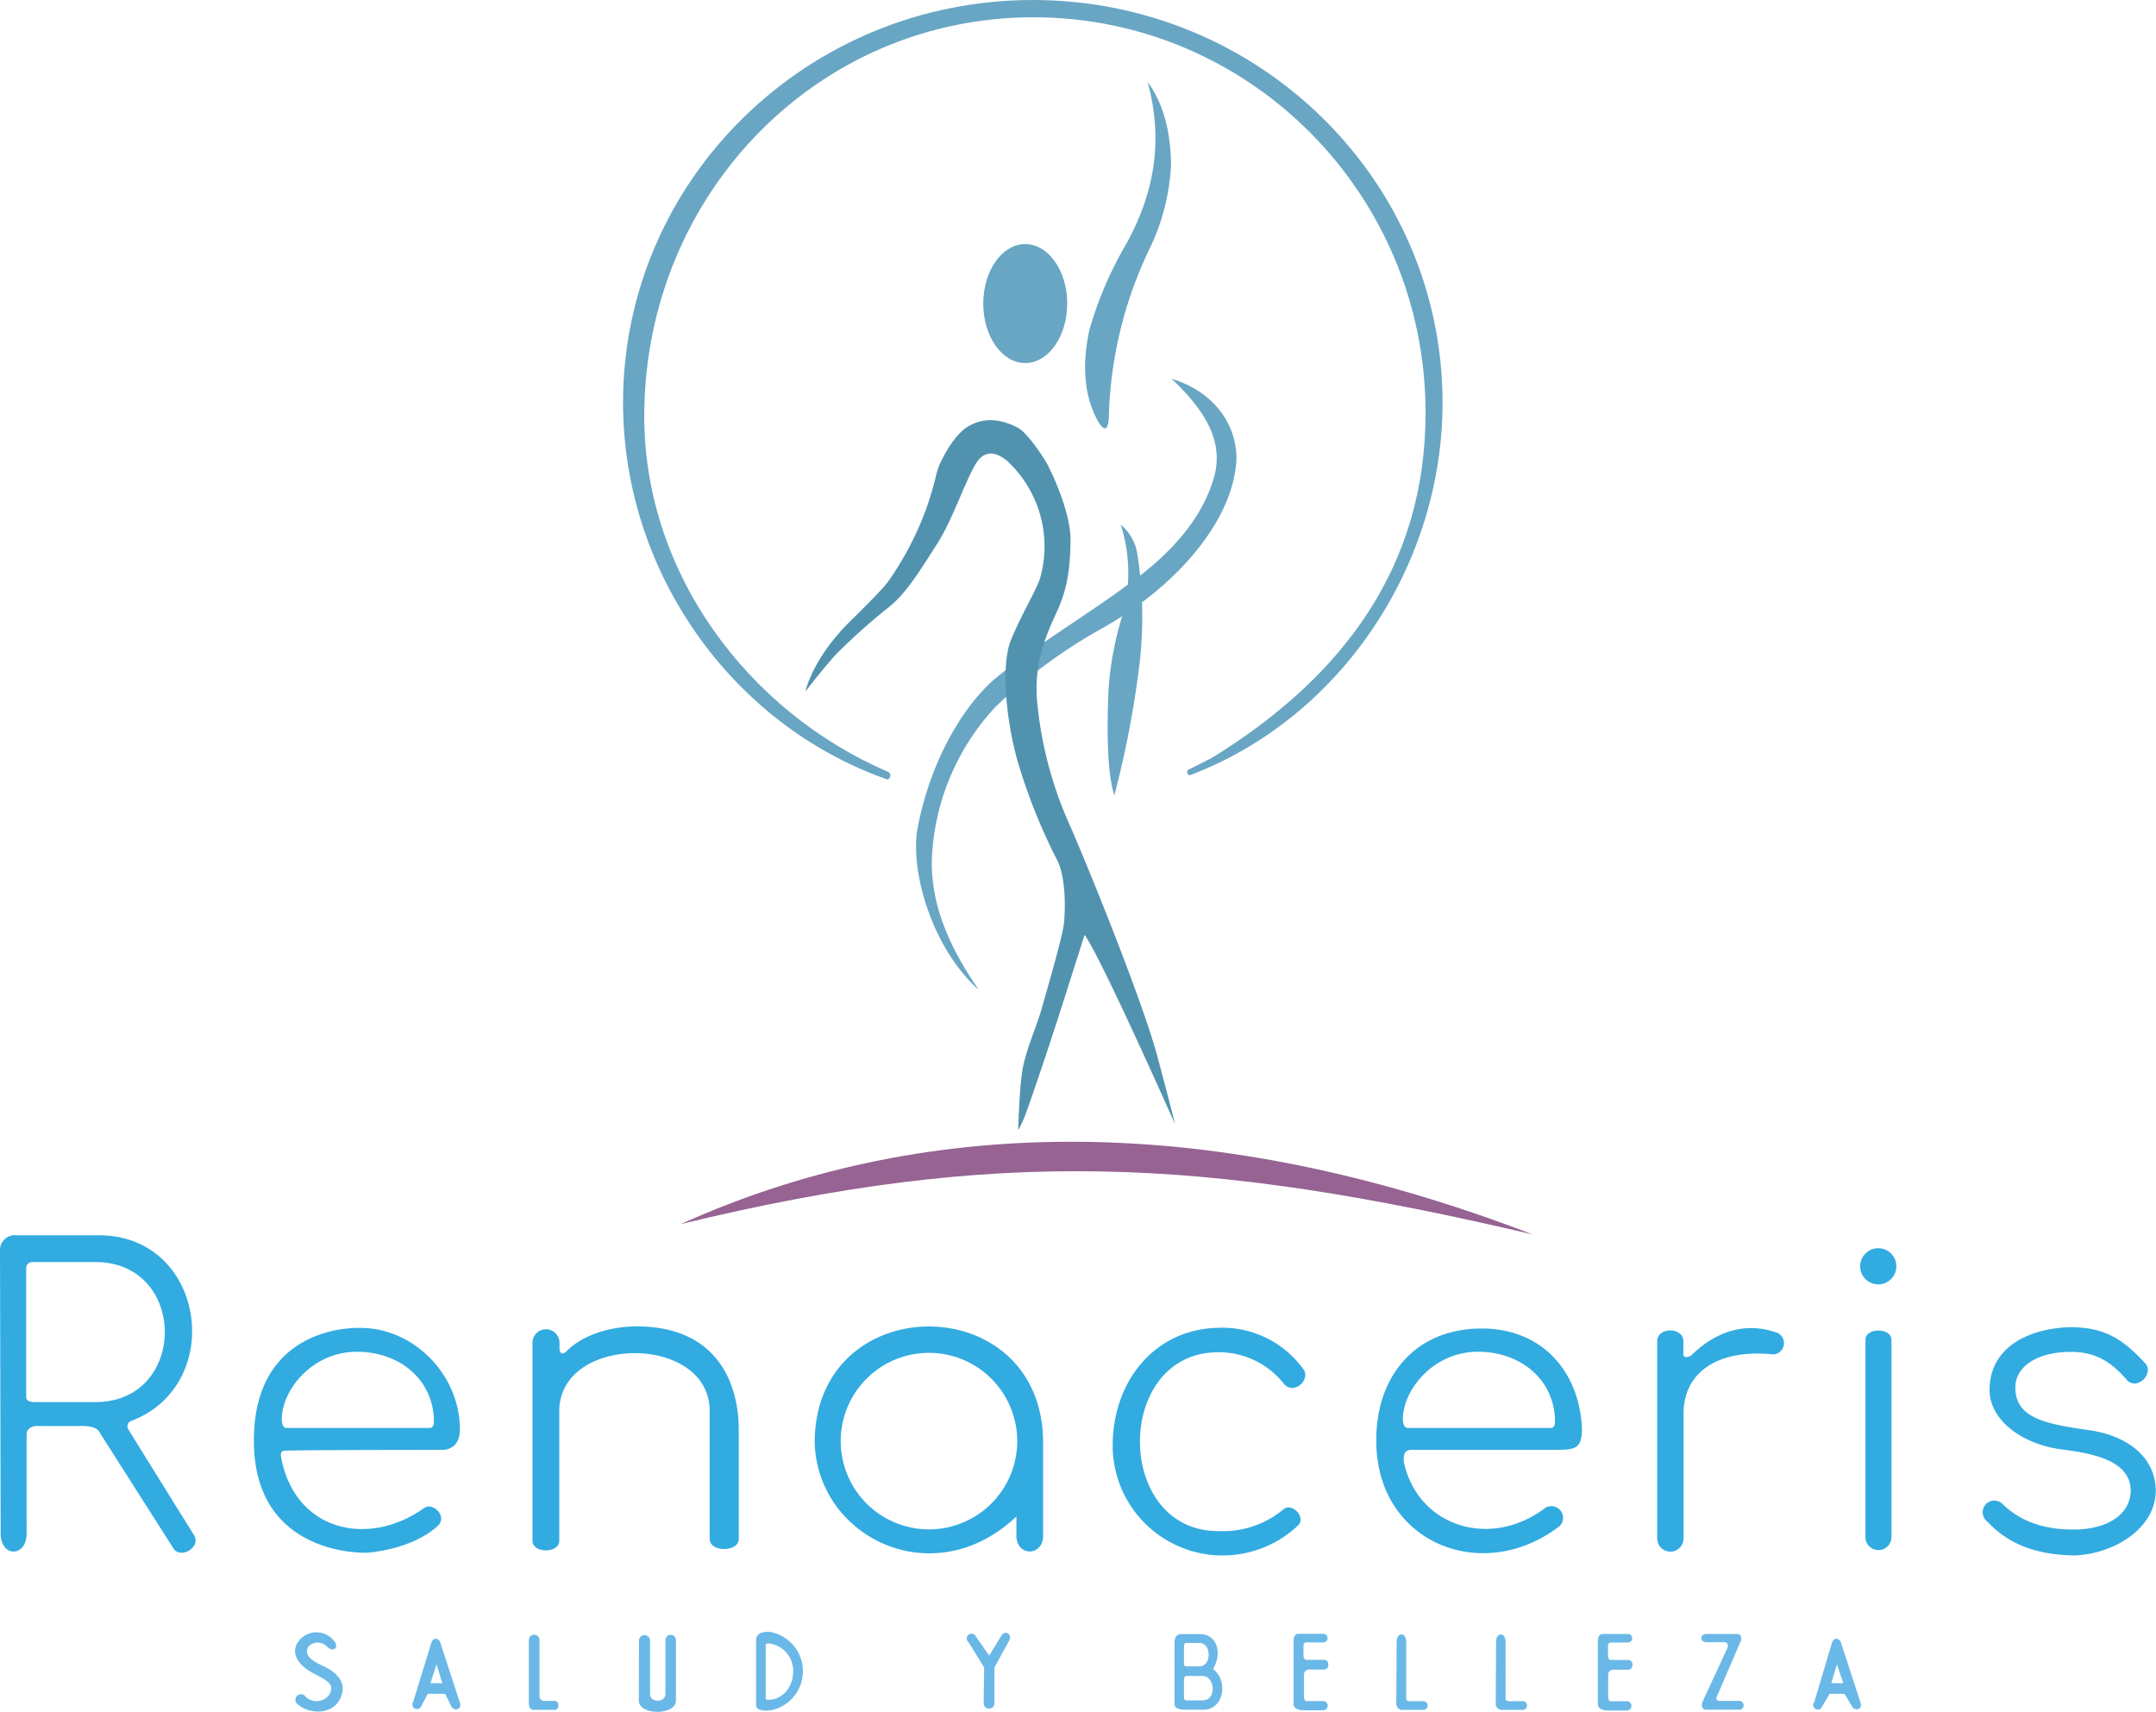 <svg id="Capa_1" data-name="Capa 1" xmlns="http://www.w3.org/2000/svg" viewBox="0 0 290.71 230.79"><defs><style>.cls-1{fill:#68a6c4;}.cls-2{fill:#5193af;}.cls-3{fill:#966393;}.cls-4{fill:#32abe1;}.cls-5{fill:#6ab8e7;}</style></defs><title>main_logo</title><path class="cls-1" d="M136.19,140.44c-4.07-5.91-6.85-12.07-6.27-18.87a32.07,32.07,0,0,1,8.53-19.33A70.63,70.63,0,0,1,153.12,91.5c10.19-5.83,17.52-14.74,17.8-22.73,0-4.58-3-9-8.74-10.74,4.32,4.12,7.37,8.49,5.54,13.86q-2.41,7.52-11.58,14c-5.27,3.92-12.88,8.45-18.18,12.92-5.26,4.89-8.89,13-10.13,20.39C127.09,125.15,130.09,135,136.19,140.44Z" transform="translate(-4.2 -6.96)"/><path class="cls-1" d="M154.46,114.18a132.47,132.47,0,0,0,3.46-18.32,54.58,54.58,0,0,0-.36-14.17,6.38,6.38,0,0,0-2.25-4,21.17,21.17,0,0,1,.08,12.77,43.06,43.06,0,0,0-1.73,9.65C153.39,106.84,153.62,111.69,154.46,114.18Z" transform="translate(-4.2 -6.96)"/><ellipse class="cls-1" cx="138.24" cy="40.93" rx="5.66" ry="8.02"/><path class="cls-1" d="M158.94,18c2.13,2.92,3.1,6.69,3.16,11.13a29.16,29.16,0,0,1-2.86,11.3,55.37,55.37,0,0,0-5.51,22.13c0,2.42-.52,2.63-1.32,1.47-1.57-2.68-2.59-6.59-1.34-12.51a49.94,49.94,0,0,1,5-11.68C159.63,33.36,161.21,26.25,158.94,18Z" transform="translate(-4.2 -6.96)"/><path class="cls-2" d="M112.8,100.2s.88-4.4,6.06-9.5,5-5.22,5.56-6a42.37,42.37,0,0,0,4.76-9.39c1.52-4.55,1.08-4.46,2-6.33s2.31-3.85,3.69-4.6,3.4-1.36,6.5.21c1.57.78,4,4.86,4,4.86s3.24,6.11,3.18,10.44-.59,6.77-1.82,9.49S143.69,95.81,144,101a52.22,52.22,0,0,0,4.48,17.28c2.61,6,10,24.15,11.92,31.64,0,0,2,7.46,2.21,8.54,0,0-9.94-22.41-12.17-25.46,0,0-1.84,5.83-3.42,10.75s-3.78,11.41-4.44,13.17a13.54,13.54,0,0,1-1.09,2.41s.13-5,.52-7.77,2-6.32,2.57-8.34,2.91-10,3.08-11.74.32-6.18-.93-8.58a76.33,76.33,0,0,1-5.42-13.67c-1.49-5.49-2.15-12.69-.79-16S143.68,87,144.42,85a15.7,15.7,0,0,0-4.36-15.84c-1-.87-2.88-2-4.3.35s-3.15,7.6-5.22,10.81-4,6.47-6.38,8.41A83.93,83.93,0,0,0,117,95.11C115.39,96.87,113.62,99.12,112.8,100.2Z" transform="translate(-4.2 -6.96)"/><path class="cls-1" d="M198.71,61.26c0-30-24.73-54.3-55.25-54.3S88.21,31.27,88.21,61.26c0,22.66,14.49,43.36,35.6,50.78.27.11.77-.68.16-1-19-8.16-33.09-27-32.9-48.42.25-29.45,23.27-53.33,52.47-53.33s52.88,23.87,52.88,53.32c0,20.4-10.77,35.39-28.7,46.46-.45.27-2.33,1.18-3.23,1.64-.45.23-.11.92.24.74C185.09,103.7,198.71,83.09,198.71,61.26Z" transform="translate(-4.2 -6.96)"/><path class="cls-3" d="M96,172c42.65-10.34,70.41-9.05,114.88,1.4C166.29,156.26,127.72,157.67,96,172Z" transform="translate(-4.2 -6.96)"/><circle class="cls-4" cx="253.26" cy="170.73" r="2.44"/><path class="cls-4" d="M76,188v26.7c0,1.72,3.61,1.72,3.61,0V197.23c0-10.4,20.25-10.46,20.28-.06v17.28c0,1.81,3.92,1.81,3.92,0V199.58c0-3.52-1.13-13.78-13.8-13.79,0,0-6.06-.15-9.51,3.45,0,0-.81.68-.86-.48V188A1.82,1.82,0,0,0,76,188Z" transform="translate(-4.2 -6.96)"/><path class="cls-4" d="M168.46,189.28c-14.07,0-14.07,24.11,0,24.11a12.76,12.76,0,0,0,8.7-2.85c1.14-1.14,3.22.94,2.08,2.08a14.82,14.82,0,0,1-25-11.28c.21-8.31,5.72-15.11,14.05-15.35a13.49,13.49,0,0,1,11.51,5.38c1.36,1.5-1.08,3.72-2.44,2.22A11.16,11.16,0,0,0,168.46,189.28Z" transform="translate(-4.2 -6.96)"/><path class="cls-4" d="M227.65,187.79c0-1.93,3.53-1.93,3.53,0v1.77c0,.51.74.49,1.22,0,3.1-3,7.12-4.48,11.46-2.89a1.52,1.52,0,0,1-.57,2.9c-7.4-.76-12.06,2.37-12.08,7.93v16.88a1.78,1.78,0,0,1-3.56,0Z" transform="translate(-4.2 -6.96)"/><path class="cls-4" d="M255.73,187.6c0-1.66,3.51-1.66,3.51,0v26.72a1.76,1.76,0,0,1-3.51,0Z" transform="translate(-4.2 -6.96)"/><path class="cls-4" d="M291.05,193.09c1.36,1.35,3.71-1,2.36-2.37-3-3.24-5.44-4.82-10.12-4.82-5.62.18-10.82,2.73-10.82,8.46,0,4.15,4.48,7.31,9.59,8,4.48.57,9.36,1.54,9.44,5.53,0,3.27-3.2,5.33-7.79,5.29-4.16,0-7.24-1.23-9.5-3.45a1.57,1.57,0,1,0-2.1,2.33c2.88,3.07,6.51,4.51,11.77,4.62,5.19-.18,11-3.51,11-8.81-.09-4.33-3.59-7.31-9.07-8.1-5.68-.81-9.81-1.58-9.86-5.62-.11-2.84,2.81-4.86,7.26-4.92C286.44,189.18,288.69,190.31,291.05,193.09Z" transform="translate(-4.2 -6.96)"/><path class="cls-4" d="M4.2,175.36a2,2,0,0,1,2.23-1.85c2.14,0,11.11,0,11.11,0,14.42,0,17.23,20.3,4.22,25.08a.79.79,0,0,0-.19,1.18c.47.81,8.78,14.15,8.78,14.15,1,1.56-1.58,3.21-2.68,1.94L17.53,199.93s-.31-.74-2.42-.71-6.1,0-6.1,0-1.21.12-1.22,1.12,0,13.37,0,13.37c0,3.25-3.5,3.26-3.5,0ZM7.73,178V195.3c0,.49.41.7,1.21.7h8.12c12.48,0,12.48-18.88,0-18.88H8.65A.82.82,0,0,0,7.73,178Z" transform="translate(-4.2 -6.96)"/><path class="cls-4" d="M64.14,202.44s-21.37,0-21.75.13-.33.64-.33.64c1.73,10.13,11.68,12.5,19.31,7.09,1.08-.92,3.31,1.11,1.83,2.41-3.52,3.23-9.45,3.6-9.45,3.6s-15.32.73-15.32-15.12S52.63,186,52.63,186c7-.13,13.44,5.95,13.58,13.46C66.26,201.29,65.5,202.22,64.14,202.44Zm-21.3-2.95H62.13c.38,0,.58-.3.58-.82,0-5.7-4.64-9.46-10.39-9.46-6,0-10.12,5.14-10.12,9.1C42.2,199,42.39,199.49,42.84,199.49Z" transform="translate(-4.2 -6.96)"/><path class="cls-4" d="M212.39,210.39a1.57,1.57,0,0,1,2.09,2.34c-10.41,8-24.7,2.21-24.7-11.46-.1-8.45,5-15.19,14.23-15.19,7.93,0,13.12,5.56,13.5,13.47,0,2.69-.88,2.88-3.32,2.88H194.37c-.8.13-1,.7-.86,1.74C195.42,212.76,205.06,215.81,212.39,210.39ZM194,199.49h19.28c.39,0,.59-.3.59-.82,0-5.7-4.64-9.46-10.39-9.46-6,0-10.12,5.14-10.12,9.1C193.39,199,193.58,199.49,194,199.49Z" transform="translate(-4.2 -6.96)"/><path class="cls-4" d="M114.05,201.48c0-20.9,30.8-20.9,30.8,0V214c0,2.85-3.6,2.85-3.6,0l0-2.58C130.09,222,114.43,214.28,114.05,201.48Zm15.41-12.12a11.9,11.9,0,1,0,11.9,11.9A11.9,11.9,0,0,0,129.46,189.36Z" transform="translate(-4.2 -6.96)"/><path class="cls-5" d="M48.32,229c.85.85,1.71,0,.86-.87a3,3,0,0,0-4.63,0c-1.26,1.49-.3,3.26,1.8,4.38s3,1.49,2.26,2.93a2.13,2.13,0,0,1-3.2.29.75.75,0,1,0-1,1.06c1.79,1.53,5.58,1.38,6-2,.09-1.15-.78-2.38-2.64-3.2-1.6-.75-2.6-1.46-2-2.61A1.72,1.72,0,0,1,48.32,229Z" transform="translate(-4.2 -6.96)"/><path class="cls-5" d="M75.51,228.08a.72.72,0,1,1,1.44,0v7.57c0,.51.37.64.82.64H79c.66,0,.66,1.2,0,1.2H76.13c-.38,0-.63-.3-.62-1Z" transform="translate(-4.2 -6.96)"/><path class="cls-5" d="M90.36,228.08a.75.75,0,0,1,1.49,0v7.29c0,1.19,2.07,1.19,2.07,0v-7.28a.71.71,0,1,1,1.42,0v8.17c0,2-5,2-5,0Z" transform="translate(-4.2 -6.96)"/><path class="cls-5" d="M136.83,236.6a.73.73,0,1,0,1.46,0v-4.83l2-3.65c.45-.89-.66-1.45-1.11-.56l-1.6,2.62-1.77-2.54a.65.65,0,1,0-1,.75l2.09,3.38Z" transform="translate(-4.2 -6.96)"/><path class="cls-5" d="M178.62,228.3v8.43c0,.43.44.82,1.4.82h2.58a.62.62,0,0,0,0-1.24H180.4c-.29,0-.37-.24-.37-.73l0-2.85a.66.66,0,0,1,.59-.67h2.13c.75,0,.75-1.31,0-1.31h-2.42c-.27,0-.38-.28-.37-.71v-1.18c0-.54.39-.46.94-.46h1.73a.58.58,0,0,0,0-1.16h-3.39C178.86,227.25,178.62,227.55,178.62,228.3Z" transform="translate(-4.2 -6.96)"/><path class="cls-5" d="M219.65,228.32v8.44c0,.42.44.82,1.4.82h2.58a.63.63,0,0,0,0-1.25h-2.22c-.28,0-.37-.24-.37-.73l0-2.85a.67.67,0,0,1,.59-.67h2.13c.75,0,.75-1.31,0-1.31H221.4c-.28,0-.39-.28-.38-.71v-1.18c0-.53.4-.45.94-.46h1.74a.58.58,0,0,0,0-1.16h-3.4C219.9,227.28,219.65,227.58,219.65,228.32Z" transform="translate(-4.2 -6.96)"/><path class="cls-5" d="M192.52,228.31c0-1.31,1.29-1.31,1.29,0V236c0,.27.28.34.67.33h1.7a.59.59,0,0,1,0,1.17h-3a.84.84,0,0,1-.71-.88Z" transform="translate(-4.2 -6.96)"/><path class="cls-5" d="M205.93,228.31c0-1.31,1.28-1.31,1.28,0V236c0,.27.29.34.68.33h1.7a.59.59,0,0,1,0,1.17h-3a.84.84,0,0,1-.71-.88Z" transform="translate(-4.2 -6.96)"/><path class="cls-5" d="M234.35,228.38c-1,0-1-1.12,0-1.12h4c.62,0,.82.53.5,1.12l-3.16,7.34c-.13.32,0,.57.32.57h2.59a.6.6,0,1,1,0,1.18h-4.38c-.42,0-.74-.45-.4-1.18l3.3-7.13c.16-.38,0-.79-.39-.79Z" transform="translate(-4.2 -6.96)"/><path class="cls-5" d="M108.45,227.08a5.38,5.38,0,0,1,.06,10.39c-1.18.27-2.36.13-2.36-.61v-8.92C106.2,227.21,107.21,226.75,108.45,227.08Zm-1,1.69v7.15c0,.15.11.22.3.22,2,0,3.4-1.72,3.4-3.85a3.71,3.71,0,0,0-3.27-3.75C107.61,228.54,107.42,228.61,107.42,228.77Z" transform="translate(-4.2 -6.96)"/><path class="cls-5" d="M62.35,228.48c.22-.78,1-.76,1.24,0l2.63,8.08c.3.84-.77,1.24-1.19.42l-.81-1.65H61.88L61,237a.62.62,0,1,1-1.08-.59Zm-.11,5.42h1.6l-.78-2.55Z" transform="translate(-4.2 -6.96)"/><path class="cls-5" d="M251.21,228.48c.22-.78,1-.76,1.24,0l2.63,8.08c.3.84-.76,1.24-1.18.42l-1-1.65h-2l-1,1.71a.62.62,0,1,1-1.07-.59Zm-.08,5.42h1.61l-.85-2.55Z" transform="translate(-4.2 -6.96)"/><path class="cls-5" d="M167.77,232c1.32-2.24.45-4.72-1.71-4.72h-2.7c-.6.09-.8.54-.79,1.16v8.28c0,.56.57.74,1.38.75h2.64C169.16,237.4,169.91,233.63,167.77,232Zm-3.93-3c0-.3.07-.53.32-.53h1.78c1.65,0,1.65,3.16,0,3.16h-1.78c-.32,0-.32-.25-.32-.61Zm2.49,7.22h-2.12c-.37,0-.37-.25-.37-.63v-2.11c0-.32.08-.56.38-.56h2.11C168.08,232.91,168.28,236.28,166.33,236.21Z" transform="translate(-4.2 -6.96)"/></svg>